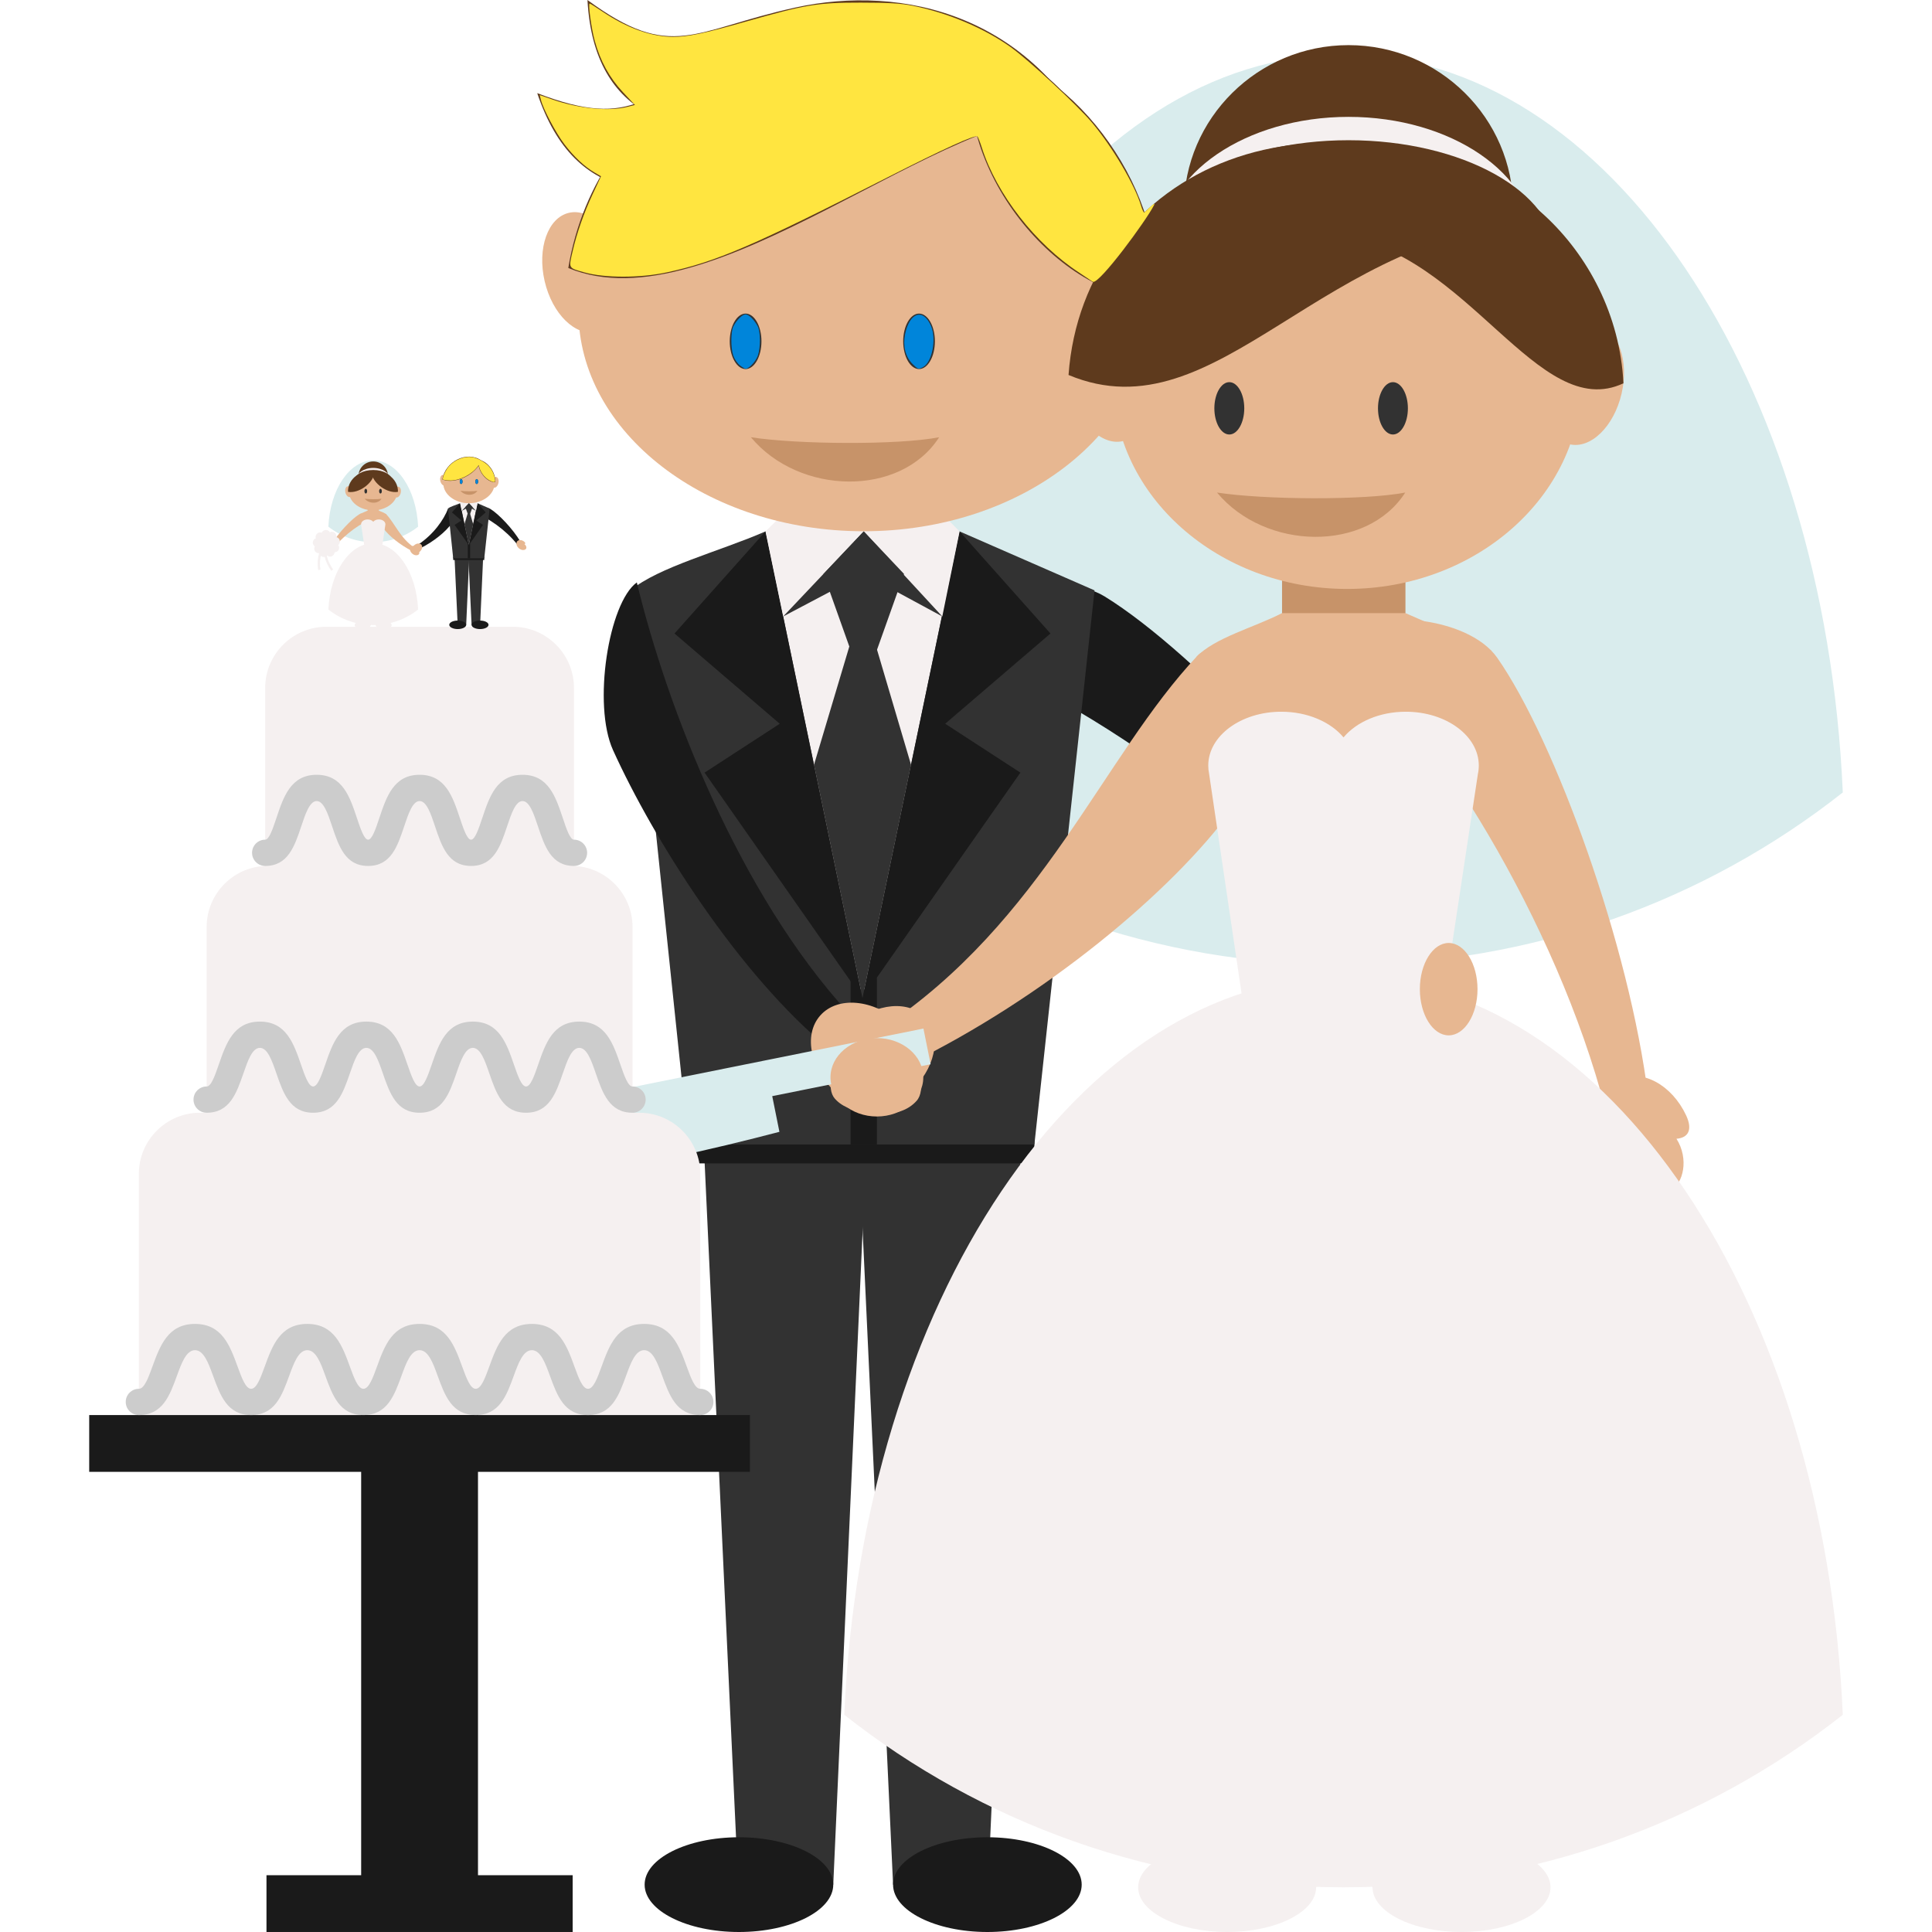 <?xml version="1.0" encoding="UTF-8" standalone="no"?>
<!-- Uploaded to: SVG Repo, www.svgrepo.com, Generator: SVG Repo Mixer Tools -->

<svg
   version="1.1"
   id="Capa_1"
   viewBox="0 0 182.116 182.116"
   xml:space="preserve"
   sodipodi:docname="wedding-lunch.svg"
   inkscape:version="1.4.1-rc (d9e8dc1fe0, 2025-03-10)"
   xmlns:inkscape="http://www.inkscape.org/namespaces/inkscape"
   xmlns:sodipodi="http://sodipodi.sourceforge.net/DTD/sodipodi-0.dtd"
   xmlns="http://www.w3.org/2000/svg"
   xmlns:svg="http://www.w3.org/2000/svg"><defs
   id="defs91" /><sodipodi:namedview
   id="namedview91"
   pagecolor="#ffffff"
   bordercolor="#000000"
   borderopacity="0.25"
   inkscape:showpageshadow="2"
   inkscape:pageopacity="0.0"
   inkscape:pagecheckerboard="0"
   inkscape:deskcolor="#d1d1d1"
   inkscape:zoom="96.641702"
   inkscape:cx="45.616953"
   inkscape:cy="45.663517"
   inkscape:window-width="1191"
   inkscape:window-height="991"
   inkscape:window-x="26"
   inkscape:window-y="23"
   inkscape:window-maximized="0"
   inkscape:current-layer="Capa_1" />
<g
   id="g91">
	<g
   id="g90">
		<path
   style="fill-rule:evenodd;clip-rule:evenodd;fill:#D9ECED;"
   d="M126.645,5.14c-24.945,0-45.365,30.695-47.061,69.56    c12.913,10.177,29.268,16.262,47.061,16.262c17.793,0,34.147-6.084,47.062-16.262C172.011,35.834,151.59,5.14,126.645,5.14z"
   id="path1" />
		
			<ellipse
   transform="matrix(0.226 -0.974 0.974 0.226 56.864 127.723)"
   style="fill-rule:evenodd;clip-rule:evenodd;fill:#E7B791;"
   cx="108.78"
   cy="28.09"
   rx="5.761"
   ry="3.687"
   id="ellipse1" />
		
			<ellipse
   transform="matrix(-0.226 -0.974 0.974 -0.226 42.35 84.996)"
   style="fill-rule:evenodd;clip-rule:evenodd;fill:#E7B791;"
   cx="54.952"
   cy="25.668"
   rx="5.761"
   ry="3.687"
   id="ellipse2" />
		<path
   style="fill-rule:evenodd;clip-rule:evenodd;fill:#1A1A1A;"
   d="M88.545,61.007c12.081,3.577,31.554,17.058,43.479,32.264    l3.438-2.816c-7.733-13.129-22.751-28.955-31.339-34.235C99.706,53.502,90.249,56.661,88.545,61.007z"
   id="path2" />
		<g
   id="g4">
			<path
   style="fill-rule:evenodd;clip-rule:evenodd;fill:#323232;"
   d="M84.184,177.652c-1.122-24.093-2.242-48.186-3.364-72.278     c5.188,0,10.379,0,15.568,0c-1.082,24.093-2.166,48.186-3.248,72.278C90.155,177.652,87.169,177.652,84.184,177.652z"
   id="path3" />
			<path
   style="fill-rule:evenodd;clip-rule:evenodd;fill:#323232;"
   d="M69.589,177.652c-1.122-24.093-2.243-48.186-3.365-72.278     c5.189,0,10.38,0,15.568,0c-1.082,24.093-2.165,48.186-3.247,72.278C75.56,177.652,72.574,177.652,69.589,177.652z"
   id="path4" />
		</g>
		<rect
   x="64.908"
   y="106.285"
   style="fill-rule:evenodd;clip-rule:evenodd;fill:#1A1A1A;"
   width="32.597"
   height="3.379"
   id="rect4" />
		<path
   style="fill-rule:evenodd;clip-rule:evenodd;fill:#323232;"
   d="M97.505,107.88l5.669-52.23l-12.722-5.559H72.159    c-4.241,1.853-10.139,3.374-12.722,5.559l5.47,52.23H97.505z"
   id="path5" />
		<polygon
   style="fill-rule:evenodd;clip-rule:evenodd;fill:#F5F0F0;"
   points="72.159,50.091 81.299,94.092 90.452,50.091   "
   id="polygon5" />
		<g
   id="g7">
			<polygon
   style="fill-rule:evenodd;clip-rule:evenodd;fill:#1A1A1A;"
   points="72.159,50.091 63.579,59.716 73.502,68.222      66.414,72.829 81.299,94.092    "
   id="polygon6" />
			<polygon
   style="fill-rule:evenodd;clip-rule:evenodd;fill:#1A1A1A;"
   points="90.452,50.091 99.019,59.716 89.096,68.222      96.184,72.829 81.299,94.092    "
   id="polygon7" />
		</g>
		<polygon
   style="fill-rule:evenodd;clip-rule:evenodd;fill:#1A1A1A;"
   points="80.178,107.88 82.659,107.88 82.659,92.15     81.299,93.44 80.178,92.376   "
   id="polygon8" />
		<polygon
   style="fill-rule:evenodd;clip-rule:evenodd;fill:#F5F0F0;"
   points="72.159,50.091 78.051,44.287 81.419,50.091     73.827,58.108   "
   id="polygon9" />
		<polygon
   style="fill-rule:evenodd;clip-rule:evenodd;fill:#F5F0F0;"
   points="90.452,50.091 84.704,44.287 81.419,50.091     88.824,58.108   "
   id="polygon10" />
		<polygon
   style="fill-rule:evenodd;clip-rule:evenodd;fill:#323232;"
   points="73.827,58.108 81.419,54.1 88.824,58.108     81.419,50.091   "
   id="polygon11" />
		<polygon
   style="fill-rule:evenodd;clip-rule:evenodd;fill:#323232;"
   points="81.419,50.091 77.623,54.1 81.419,64.76 85.214,54.1       "
   id="polygon12" />
		<polygon
   style="fill-rule:evenodd;clip-rule:evenodd;fill:#323232;"
   points="80.059,60.942 82.582,60.942 85.876,72.091     81.299,94.092 76.73,72.091   "
   id="polygon13" />
		<path
   style="fill-rule:evenodd;clip-rule:evenodd;fill:#1A1A1A;"
   d="M69.655,182.116c4.896,0,8.89-2.006,8.89-4.465    s-3.993-4.465-8.89-4.465c-4.896,0-8.89,2.006-8.89,4.465S64.759,182.116,69.655,182.116z"
   id="path13" />
		<path
   style="fill-rule:evenodd;clip-rule:evenodd;fill:#1A1A1A;"
   d="M93.073,182.116c4.896,0,8.891-2.006,8.891-4.465    s-3.994-4.465-8.891-4.465c-4.896,0-8.89,2.006-8.89,4.465S88.178,182.116,93.073,182.116z"
   id="path14" />
		<path
   style="fill-rule:evenodd;clip-rule:evenodd;fill:#E7B791;"
   d="M81.419,50.077c14.811,0,26.89-9.312,26.89-20.728    c0-11.417-12.079-20.728-26.89-20.728c-14.81,0-26.89,9.311-26.89,20.728C54.529,40.765,66.609,50.077,81.419,50.077z"
   id="path15" />
		<g
   id="g17">
			<path
   style="fill-rule:evenodd;clip-rule:evenodd;fill:#323232;"
   d="M70.283,34.789c0.823,0,1.494-1.174,1.494-2.615     c0-1.44-0.671-2.615-1.494-2.615c-0.823,0-1.494,1.175-1.494,2.615C68.789,33.615,69.46,34.789,70.283,34.789z"
   id="path16" />
			<path
   style="fill-rule:evenodd;clip-rule:evenodd;fill:#323232;"
   d="M86.632,34.789c0.823,0,1.494-1.174,1.494-2.615     c0-1.44-0.671-2.615-1.494-2.615c-0.823,0-1.494,1.175-1.494,2.615C85.138,33.615,85.809,34.789,86.632,34.789z"
   id="path17" />
		</g>
		<path
   style="fill-rule:evenodd;clip-rule:evenodd;fill:#5E3A1D;"
   d="M91.832,4.5c-2.68,11.31,8.386,23.844,16.947,23.589    C110.166,18.76,101.727,6.206,91.832,4.5z"
   id="path18" />
		<path
   style="fill-rule:evenodd;clip-rule:evenodd;fill:#C79369;"
   d="M88.528,41.216c-3.868,0.749-13.336,0.683-17.747,0    C75.336,46.688,84.895,46.878,88.528,41.216z"
   id="path19" />
		<path
   style="fill-rule:evenodd;clip-rule:evenodd;fill:#E7B791;"
   d="M112.859,61.832c-8.898,9.437-14.507,24.999-29.697,35.082    l2.393,3.443c12.924-6.295,24.939-16.337,30.546-24.021C118.985,72.384,115.879,58.629,112.859,61.832z"
   id="path20" />
		<path
   style="fill-rule:evenodd;clip-rule:evenodd;fill:#E7B791;"
   d="M125.863,60.293c9.105,7.642,20.879,26.633,25.473,44.277    l4.034-1.143c-1.749-14.269-8.785-33.612-14.228-41.413C138.343,58.002,128.974,57.176,125.863,60.293z"
   id="path21" />
		<g
   id="g23">
			<path
   style="fill-rule:evenodd;clip-rule:evenodd;fill:#E7B791;"
   d="M129.381,177.904c-1.059-22.73-2.116-45.46-3.175-68.19     c4.895,0,9.792,0,14.688,0c-1.021,22.73-2.042,45.46-3.064,68.19C135.014,177.904,132.197,177.904,129.381,177.904z"
   id="path22" />
			<path
   style="fill-rule:evenodd;clip-rule:evenodd;fill:#E7B791;"
   d="M115.611,177.904c-1.059-22.73-2.116-45.46-3.174-68.19     c4.896,0,9.792,0,14.688,0c-1.021,22.73-2.043,45.46-3.063,68.19C121.244,177.904,118.427,177.904,115.611,177.904z"
   id="path23" />
		</g>
		<rect
   x="120.849"
   y="48.104"
   style="fill-rule:evenodd;clip-rule:evenodd;fill:#C79369;"
   width="11.633"
   height="16.417"
   id="rect23" />
		<path
   style="fill-rule:evenodd;clip-rule:evenodd;fill:#E7B791;"
   d="M133.903,94.544l6.67-33.215l-8.091-3.535h-11.633    c-2.696,1.381-6.357,2.317-8.09,4.144l6.58,32.606H133.903z"
   id="path24" />
		<path
   style="fill-rule:evenodd;clip-rule:evenodd;fill:#F5F0F0;"
   d="M115.673,182.116c4.62,0,8.388-1.893,8.388-4.212    c0-2.32-3.768-4.213-8.388-4.213c-4.619,0-8.387,1.893-8.387,4.213C107.286,180.223,111.054,182.116,115.673,182.116z"
   id="path25" />
		<path
   style="fill-rule:evenodd;clip-rule:evenodd;fill:#F5F0F0;"
   d="M137.768,182.116c4.619,0,8.387-1.893,8.387-4.212    c0-2.32-3.768-4.213-8.387-4.213c-4.619,0-8.387,1.893-8.387,4.213C129.381,180.223,133.149,182.116,137.768,182.116z"
   id="path26" />
		<path
   style="fill-rule:evenodd;clip-rule:evenodd;fill:#E7B791;"
   d="M158.939,105.137c0.65,1.393,0.174,2.119-0.911,2.206    c1.22,1.924,0.601,4.256-0.482,4.763c-2.107,0.985-4.9-0.537-6.239-3.4c-1.339-2.863-0.716-5.983,1.392-6.969    C154.806,100.751,157.6,102.274,158.939,105.137z"
   id="path27" />
		<path
   style="fill-rule:evenodd;clip-rule:evenodd;fill:#1A1A1A;"
   d="M60.029,54.901c2.865,11.893,9.681,29.365,19.888,40.521    l-1.607,3.576c-8.684-7.071-16.759-19.975-20.526-28.292C55.845,66.427,57.368,56.821,60.029,54.901z"
   id="path28" />
		<path
   style="fill-rule:evenodd;clip-rule:evenodd;fill:#E7B791;"
   d="M84.819,96.394c1.222,1.078,1.064,1.986,0.048,2.529    c1.999,1.355,2.384,3.883,1.545,4.833c-1.631,1.849-4.989,1.55-7.502-0.667c-2.512-2.217-3.226-5.513-1.594-7.361    C78.947,93.878,82.307,94.177,84.819,96.394z"
   id="path29" />
		<path
   style="fill-rule:evenodd;clip-rule:evenodd;fill:#E7B791;"
   d="M80.192,96.608c-1.152,1.018-1.005,1.874-0.045,2.387    c-1.886,1.277-2.249,3.663-1.458,4.56c1.539,1.744,4.708,1.462,7.078-0.63c2.369-2.091,3.043-5.2,1.503-6.944    C85.731,94.235,82.562,94.517,80.192,96.608z"
   id="path30" />
		<path
   style="fill-rule:evenodd;clip-rule:evenodd;fill:#F5F0F0;"
   d="M136.045,94.544l3.263-21.568    c0.058-0.264,0.088-0.535,0.088-0.811c0-2.803-3.081-5.076-6.884-5.076c-2.481,0-4.656,0.968-5.867,2.42    c-1.211-1.452-3.386-2.42-5.867-2.42c-3.803,0-6.884,2.273-6.884,5.076c0,0.267,0.027,0.529,0.081,0.785l3.191,21.594H136.045z"
   id="path31" />
		<path
   style="fill-rule:evenodd;clip-rule:evenodd;fill:#F5F0F0;"
   d="M126.645,92.081c-24.945,0-45.365,30.695-47.061,69.561    c12.913,10.177,29.268,16.262,47.061,16.262c17.793,0,34.147-6.085,47.062-16.262C172.011,122.777,151.59,92.081,126.645,92.081z"
   id="path32" />
		<path
   style="fill-rule:evenodd;clip-rule:evenodd;fill:#E7B791;"
   d="M136.556,97.596c1.497,0,2.719-1.956,2.719-4.354    c0-2.397-1.222-4.354-2.719-4.354c-1.496,0-2.717,1.957-2.717,4.354C133.839,95.64,135.06,97.596,136.556,97.596z"
   id="path33" />
		<path
   style="fill-rule:evenodd;clip-rule:evenodd;fill:#D9ECED;"
   d="M33.421,107.751l30.492-6.14l8.202-1.651l14.931-3.006    l0.678,3.364l-14.931,3.007l0.677,3.364C61.343,109.861,39.712,114.727,33.421,107.751z"
   id="path34" />
		<g
   id="g37">
			<path
   style="fill-rule:evenodd;clip-rule:evenodd;fill:#F5F0F0;"
   d="M30.751,59.082h17.6c3.164,0,5.752,2.588,5.752,5.753v22.746     H24.998V64.835C24.998,61.671,27.587,59.082,30.751,59.082z"
   id="path35" />
			<path
   style="fill-rule:evenodd;clip-rule:evenodd;fill:#F5F0F0;"
   d="M25.232,81.621H53.87c3.164,0,5.753,2.588,5.753,5.752     v22.745H19.479V87.373C19.479,84.209,22.068,81.621,25.232,81.621z"
   id="path36" />
			<path
   style="fill-rule:evenodd;clip-rule:evenodd;fill:#F5F0F0;"
   d="M18.842,104.89h41.416c3.164,0,5.753,2.589,5.753,5.753     v22.745H13.09v-22.745C13.09,107.479,15.679,104.89,18.842,104.89z"
   id="path37" />
		</g>
		<path
   style="fill-rule:evenodd;clip-rule:evenodd;fill:#E7B791;"
   d="M82.659,105.244c2.409,0,4.374-1.66,4.374-3.696    c0-2.035-1.965-3.695-4.374-3.695c-2.41,0-4.375,1.66-4.375,3.695C78.284,103.583,80.249,105.244,82.659,105.244z"
   id="path38" />
		<rect
   x="8.409"
   y="133.388"
   style="fill-rule:evenodd;clip-rule:evenodd;fill:#1A1A1A;"
   width="62.282"
   height="5.352"
   id="rect38" />
		<rect
   x="34.044"
   y="133.388"
   style="fill-rule:evenodd;clip-rule:evenodd;fill:#1A1A1A;"
   width="11.013"
   height="44.821"
   id="rect39" />
		<rect
   x="25.119"
   y="176.763"
   style="fill-rule:evenodd;clip-rule:evenodd;fill:#1A1A1A;"
   width="28.862"
   height="5.352"
   id="rect40" />
		<path
   style="fill:#CCCCCC;"
   d="M24.998,81.626c-0.684,0-1.238-0.555-1.238-1.238s0.554-1.238,1.238-1.238    c0.374,0,0.712-1.012,1.062-2.057c0.667-1.995,1.357-4.059,3.789-4.059c2.433,0,3.123,2.064,3.79,4.059    c0.35,1.045,0.688,2.057,1.061,2.057c0.375,0,0.712-1.012,1.062-2.057c0.667-1.995,1.357-4.059,3.79-4.059    c2.433,0,3.123,2.064,3.79,4.059c0.349,1.045,0.688,2.057,1.062,2.057s0.712-1.012,1.062-2.057    c0.667-1.995,1.357-4.059,3.789-4.059c2.433,0,3.123,2.064,3.79,4.059c0.349,1.045,0.687,2.057,1.061,2.057    c0.684,0,1.238,0.554,1.238,1.238s-0.555,1.238-1.238,1.238c-2.148,0-2.765-1.844-3.402-3.75    c-0.389-1.162-0.791-2.366-1.449-2.366c-0.657,0-1.06,1.204-1.449,2.366c-0.637,1.906-1.253,3.75-3.402,3.75    c-2.149,0-2.765-1.844-3.402-3.75c-0.389-1.162-0.792-2.366-1.449-2.366s-1.06,1.204-1.449,2.366    c-0.637,1.906-1.253,3.75-3.402,3.75c-2.148,0-2.765-1.844-3.402-3.75c-0.389-1.162-0.791-2.366-1.449-2.366    c-0.658,0-1.06,1.204-1.449,2.366C27.763,79.782,27.147,81.626,24.998,81.626L24.998,81.626z M19.479,104.89    c-0.684,0-1.238-0.555-1.238-1.238c0-0.684,0.555-1.237,1.238-1.237c0.429,0,0.78-1.017,1.143-2.066    c0.688-1.99,1.4-4.05,3.875-4.05c2.475,0,3.187,2.06,3.875,4.05c0.363,1.05,0.714,2.066,1.143,2.066    c0.429,0,0.78-1.017,1.143-2.066c0.688-1.99,1.4-4.05,3.874-4.05c2.475,0,3.187,2.061,3.875,4.05    c0.363,1.05,0.715,2.066,1.143,2.066c0.429,0,0.781-1.017,1.144-2.066c0.688-1.99,1.4-4.05,3.875-4.05    c2.475,0,3.187,2.06,3.875,4.05c0.363,1.05,0.714,2.066,1.143,2.066c0.429,0,0.78-1.017,1.143-2.066    c0.688-1.99,1.401-4.05,3.875-4.05c2.475,0,3.187,2.06,3.875,4.05c0.363,1.05,0.714,2.066,1.143,2.066    c0.684,0,1.238,0.554,1.238,1.237c0,0.684-0.555,1.238-1.238,1.238c-2.18,0-2.817-1.839-3.474-3.739    c-0.403-1.167-0.822-2.376-1.544-2.376c-0.723,0-1.141,1.209-1.544,2.376c-0.657,1.9-1.293,3.739-3.474,3.739    c-2.181,0-2.817-1.839-3.474-3.739c-0.403-1.167-0.821-2.376-1.544-2.376c-0.722,0-1.141,1.209-1.544,2.376    c-0.657,1.9-1.294,3.739-3.474,3.739c-2.181,0-2.816-1.838-3.474-3.739c-0.403-1.167-0.822-2.376-1.545-2.376    c-0.722,0-1.14,1.209-1.543,2.376c-0.657,1.9-1.294,3.739-3.474,3.739c-2.181,0-2.817-1.839-3.474-3.739    c-0.403-1.167-0.822-2.376-1.544-2.376c-0.722,0-1.14,1.209-1.544,2.376C22.296,103.051,21.659,104.89,19.479,104.89    L19.479,104.89z M13.09,133.388c-0.684,0-1.238-0.554-1.238-1.237s0.554-1.238,1.238-1.238c0.513,0,0.888-1.026,1.274-2.086    c0.722-1.979,1.47-4.03,4.018-4.03c2.548,0,3.296,2.051,4.018,4.031c0.387,1.06,0.761,2.085,1.274,2.085    c0.513,0,0.888-1.026,1.274-2.086c0.722-1.979,1.47-4.03,4.018-4.03c2.548,0,3.296,2.051,4.019,4.031    c0.386,1.059,0.761,2.085,1.274,2.085s0.888-1.026,1.274-2.086c0.722-1.979,1.47-4.03,4.019-4.03c2.548,0,3.295,2.051,4.018,4.03    c0.386,1.06,0.761,2.086,1.274,2.086c0.513,0,0.888-1.026,1.274-2.086c0.722-1.979,1.47-4.03,4.018-4.03    c2.548,0,3.296,2.051,4.018,4.03c0.386,1.06,0.761,2.086,1.274,2.086c0.514,0,0.888-1.026,1.274-2.086    c0.722-1.979,1.47-4.03,4.018-4.03c2.548,0,3.296,2.051,4.018,4.03c0.387,1.06,0.761,2.086,1.274,2.086    c0.683,0,1.238,0.555,1.238,1.238s-0.555,1.237-1.238,1.237c-2.238,0-2.906-1.829-3.596-3.72    c-0.429-1.177-0.874-2.396-1.697-2.396c-0.823,0-1.268,1.219-1.697,2.396c-0.689,1.891-1.356,3.72-3.595,3.72    c-2.238,0-2.906-1.829-3.595-3.72c-0.429-1.177-0.874-2.396-1.697-2.396c-0.823,0-1.268,1.219-1.697,2.396    c-0.689,1.891-1.357,3.72-3.595,3.72c-2.239,0-2.906-1.829-3.595-3.72c-0.429-1.177-0.874-2.396-1.697-2.396    c-0.824,0-1.269,1.219-1.697,2.396c-0.689,1.891-1.357,3.72-3.595,3.72c-2.239,0-2.906-1.829-3.595-3.72    c-0.429-1.177-0.874-2.396-1.697-2.396c-0.823,0-1.267,1.219-1.697,2.396c-0.689,1.891-1.357,3.72-3.595,3.72    c-2.238,0-2.906-1.829-3.595-3.72c-0.429-1.177-0.874-2.396-1.697-2.396c-0.823,0-1.267,1.219-1.697,2.396    C15.996,131.559,15.328,133.388,13.09,133.388z"
   id="path40" />
		<g
   id="g77">
			<g
   id="g60">
				
					<ellipse
   transform="matrix(0.226 -0.974 0.974 0.226 -8.165 80.641)"
   style="fill-rule:evenodd;clip-rule:evenodd;fill:#E7B791;"
   cx="46.662"
   cy="45.459"
   rx="0.518"
   ry="0.332"
   id="ellipse40" />
				
					<ellipse
   transform="matrix(-0.225 -0.974 0.974 -0.225 7.176 96.188)"
   style="fill-rule:evenodd;clip-rule:evenodd;fill:#E7B791;"
   cx="41.825"
   cy="45.241"
   rx="0.518"
   ry="0.331"
   id="ellipse41" />
				<g
   id="g59">
					<path
   style="fill-rule:evenodd;clip-rule:evenodd;fill:#1A1A1A;"
   d="M42.233,47.948c-0.406,1.057-1.372,2.429-2.818,3.389       l0.228,0.328c1.231-0.599,2.375-1.556,2.909-2.287C42.826,49,42.61,48.131,42.233,47.948z"
   id="path41" />
					<path
   style="fill-rule:evenodd;clip-rule:evenodd;fill:#1A1A1A;"
   d="M44.844,48.417c1.085,0.321,2.835,1.533,3.907,2.899       l0.309-0.253c-0.695-1.18-2.045-2.602-2.816-3.076C45.846,47.742,44.997,48.026,44.844,48.417z"
   id="path42" />
					<g
   id="g44">
						<path
   style="fill-rule:evenodd;clip-rule:evenodd;fill:#323232;"
   d="M44.452,58.897c-0.101-2.165-0.202-4.33-0.302-6.495        c0.466,0,0.933,0,1.399,0c-0.097,2.165-0.195,4.33-0.292,6.495C44.988,58.897,44.72,58.897,44.452,58.897z"
   id="path43" />
						<path
   style="fill-rule:evenodd;clip-rule:evenodd;fill:#323232;"
   d="M43.141,58.897c-0.101-2.165-0.202-4.33-0.303-6.495        c0.466,0,0.933,0,1.399,0c-0.097,2.165-0.194,4.33-0.292,6.495C43.677,58.897,43.409,58.897,43.141,58.897z"
   id="path44" />
					</g>
					<rect
   x="42.72"
   y="52.484"
   style="fill-rule:evenodd;clip-rule:evenodd;fill:#1A1A1A;"
   width="2.929"
   height="0.304"
   id="rect44" />
					<path
   style="fill-rule:evenodd;clip-rule:evenodd;fill:#323232;"
   d="M45.649,52.628l0.509-4.693l-1.143-0.5h-1.644       c-0.381,0.167-0.911,0.303-1.144,0.5l0.492,4.693H45.649z"
   id="path45" />
					<polygon
   style="fill-rule:evenodd;clip-rule:evenodd;fill:#F5F0F0;"
   points="43.372,47.435 44.193,51.389 45.015,47.435             "
   id="polygon45" />
					<g
   id="g47">
						<polygon
   style="fill-rule:evenodd;clip-rule:evenodd;fill:#1A1A1A;"
   points="43.372,47.435 42.601,48.301 43.492,49.065         42.855,49.479 44.193,51.389       "
   id="polygon46" />
						<polygon
   style="fill-rule:evenodd;clip-rule:evenodd;fill:#1A1A1A;"
   points="45.015,47.435 45.785,48.301 44.893,49.065         45.53,49.479 44.193,51.389       "
   id="polygon47" />
					</g>
					<polygon
   style="fill-rule:evenodd;clip-rule:evenodd;fill:#1A1A1A;"
   points="44.092,52.628 44.315,52.628 44.315,51.215        44.193,51.331 44.092,51.235      "
   id="polygon48" />
					<polygon
   style="fill-rule:evenodd;clip-rule:evenodd;fill:#F5F0F0;"
   points="43.372,47.435 43.901,46.914 44.203,47.435        43.521,48.156      "
   id="polygon49" />
					<polygon
   style="fill-rule:evenodd;clip-rule:evenodd;fill:#F5F0F0;"
   points="45.015,47.435 44.499,46.914 44.203,47.435        44.869,48.156      "
   id="polygon50" />
					<polygon
   style="fill-rule:evenodd;clip-rule:evenodd;fill:#323232;"
   points="43.521,48.156 44.203,47.796 44.869,48.156        44.203,47.435      "
   id="polygon51" />
					<polygon
   style="fill-rule:evenodd;clip-rule:evenodd;fill:#323232;"
   points="44.203,47.435 43.862,47.796 44.203,48.754        44.545,47.796      "
   id="polygon52" />
					<polygon
   style="fill-rule:evenodd;clip-rule:evenodd;fill:#323232;"
   points="44.081,48.411 44.308,48.411 44.604,49.412        44.193,51.389 43.782,49.412      "
   id="polygon53" />
					<ellipse
   style="fill-rule:evenodd;clip-rule:evenodd;fill:#1A1A1A;"
   cx="43.147"
   cy="58.897"
   rx="0.799"
   ry="0.401"
   id="ellipse53" />
					<ellipse
   style="fill-rule:evenodd;clip-rule:evenodd;fill:#1A1A1A;"
   cx="45.251"
   cy="58.897"
   rx="0.799"
   ry="0.401"
   id="ellipse54" />
					<path
   style="fill-rule:evenodd;clip-rule:evenodd;fill:#E7B791;"
   d="M49.436,51.076c0.109,0.097,0.096,0.178,0.004,0.227       c0.18,0.122,0.214,0.349,0.139,0.435c-0.146,0.166-0.449,0.139-0.674-0.06c-0.226-0.199-0.29-0.496-0.143-0.662       C48.908,50.85,49.21,50.877,49.436,51.076z"
   id="path54" />
					<path
   style="fill-rule:evenodd;clip-rule:evenodd;fill:#E7B791;"
   d="M39.04,51.4c-0.11,0.097-0.096,0.179-0.004,0.228       c-0.18,0.122-0.214,0.349-0.139,0.434c0.146,0.166,0.448,0.139,0.674-0.06c0.226-0.199,0.29-0.495,0.144-0.661       C39.568,51.174,39.266,51.201,39.04,51.4z"
   id="path55" />
					<path
   style="fill-rule:evenodd;clip-rule:evenodd;fill:#E7B791;"
   d="M44.203,47.434c1.331,0,2.416-0.836,2.416-1.862       c0-1.026-1.085-1.862-2.416-1.862c-1.331,0-2.416,0.836-2.416,1.862C41.787,46.598,42.873,47.434,44.203,47.434z"
   id="path56" />
					<g
   id="g57">
						<ellipse
   style="fill-rule:evenodd;clip-rule:evenodd;fill:#323232;"
   cx="43.469"
   cy="45.392"
   rx="0.134"
   ry="0.235"
   id="ellipse56" />
						<ellipse
   style="fill-rule:evenodd;clip-rule:evenodd;fill:#323232;"
   cx="44.938"
   cy="45.392"
   rx="0.134"
   ry="0.235"
   id="ellipse57" />
					</g>
					<path
   style="fill-rule:evenodd;clip-rule:evenodd;fill:#5E3A1D;"
   d="M45.359,43.398c-0.419,1.306-2.437,2.294-3.662,1.797       C41.967,43.466,44.034,42.471,45.359,43.398z"
   id="path57" />
					<path
   style="fill-rule:evenodd;clip-rule:evenodd;fill:#5E3A1D;"
   d="M45.139,43.339c-0.241,1.016,0.753,2.142,1.523,2.12       C46.786,44.62,46.028,43.492,45.139,43.339z"
   id="path58" />
					<path
   style="fill-rule:evenodd;clip-rule:evenodd;fill:#C79369;"
   d="M45.001,46.264c-0.348,0.067-1.198,0.061-1.595,0       C43.816,46.756,44.674,46.773,45.001,46.264z"
   id="path59" />
				</g>
			</g>
			<g
   id="g75">
				<path
   style="fill-rule:evenodd;clip-rule:evenodd;fill:#D9ECED;"
   d="M35.183,43.396c2.241,0,4.076,2.758,4.229,6.25      c-1.161,0.914-2.63,1.461-4.229,1.461c-1.599,0-3.068-0.547-4.229-1.461C31.107,46.155,32.942,43.396,35.183,43.396z"
   id="path60" />
				<path
   style="fill-rule:evenodd;clip-rule:evenodd;fill:#E7B791;"
   d="M36.422,48.491c0.799,0.848,1.304,2.246,2.668,3.152      l-0.215,0.309c-1.161-0.565-2.241-1.468-2.745-2.158C35.872,49.439,36.151,48.203,36.422,48.491z"
   id="path61" />
				<path
   style="fill-rule:evenodd;clip-rule:evenodd;fill:#E7B791;"
   d="M35.181,48.887c-1.024,0.303-2.675,1.446-3.686,2.735      l-0.292-0.239c0.656-1.113,1.929-2.454,2.657-2.902C34.235,48.251,35.036,48.519,35.181,48.887z"
   id="path62" />
				<g
   id="g64">
					<path
   style="fill-rule:evenodd;clip-rule:evenodd;fill:#E7B791;"
   d="M34.937,58.92c0.095-2.042,0.191-4.084,0.285-6.127       c-0.439,0-0.88,0-1.319,0c0.091,2.042,0.184,4.084,0.275,6.127C34.431,58.92,34.684,58.92,34.937,58.92z"
   id="path63" />
					<path
   style="fill-rule:evenodd;clip-rule:evenodd;fill:#E7B791;"
   d="M36.174,58.92c0.095-2.042,0.19-4.084,0.285-6.127       c-0.44,0-0.88,0-1.32,0c0.092,2.042,0.184,4.084,0.275,6.127C35.669,58.92,35.922,58.92,36.174,58.92z"
   id="path64" />
				</g>
				<path
   style="fill-rule:evenodd;clip-rule:evenodd;fill:#E7B791;"
   d="M34.531,51.43l-0.599-2.985l0.727-0.317h1.045      c0.242,0.124,0.571,0.208,0.727,0.372l-0.591,2.93H34.531z"
   id="path65" />
				<ellipse
   style="fill-rule:evenodd;clip-rule:evenodd;fill:#F5F0F0;"
   cx="36.169"
   cy="58.92"
   rx="0.754"
   ry="0.378"
   id="ellipse65" />
				<ellipse
   style="fill-rule:evenodd;clip-rule:evenodd;fill:#F5F0F0;"
   cx="34.184"
   cy="58.92"
   rx="0.753"
   ry="0.378"
   id="ellipse66" />
				<path
   style="fill-rule:evenodd;clip-rule:evenodd;fill:#E7B791;"
   d="M30.848,51.396c-0.104,0.092-0.09,0.168-0.004,0.215      c-0.169,0.115-0.202,0.329-0.131,0.41c0.139,0.157,0.423,0.131,0.636-0.057c0.213-0.188,0.274-0.467,0.135-0.624      C31.346,51.184,31.061,51.208,30.848,51.396z"
   id="path66" />
				<path
   style="fill-rule:evenodd;clip-rule:evenodd;fill:#E7B791;"
   d="M39.357,51.615c0.104,0.091,0.09,0.168,0.004,0.214      c0.169,0.115,0.202,0.329,0.131,0.41c-0.138,0.157-0.423,0.131-0.636-0.056c-0.213-0.188-0.273-0.468-0.135-0.624      C38.86,51.402,39.144,51.428,39.357,51.615z"
   id="path67" />
				<rect
   x="34.659"
   y="47.257"
   style="fill-rule:evenodd;clip-rule:evenodd;fill:#E7B791;"
   width="1.045"
   height="1.475"
   id="rect67" />
				<ellipse
   style="fill-rule:evenodd;clip-rule:evenodd;fill:#5E3A1D;"
   cx="35.183"
   cy="44.879"
   rx="1.394"
   ry="1.38"
   id="ellipse67" />
				<ellipse
   style="fill-rule:evenodd;clip-rule:evenodd;fill:#F5F0F0;"
   cx="35.183"
   cy="45.183"
   rx="1.576"
   ry="1.076"
   id="ellipse68" />
				<path
   style="fill-rule:evenodd;clip-rule:evenodd;fill:#5E3A1D;"
   d="M35.183,46.26c0.965,0,1.753-0.439,1.753-0.978      c0-0.539-0.787-0.978-1.753-0.978c-0.965,0-1.753,0.439-1.753,0.978C33.43,45.821,34.218,46.26,35.183,46.26z"
   id="path68" />
				<path
   style="fill-rule:evenodd;clip-rule:evenodd;fill:#E7B791;"
   d="M35.172,48.105c1.255,0,2.28-0.789,2.28-1.757      c0-0.968-1.024-1.757-2.28-1.757c-1.255,0-2.28,0.79-2.28,1.757C32.892,47.316,33.917,48.105,35.172,48.105z"
   id="path69" />
				<g
   id="g70">
					<ellipse
   style="fill-rule:evenodd;clip-rule:evenodd;fill:#323232;"
   cx="35.865"
   cy="46.298"
   rx="0.127"
   ry="0.222"
   id="ellipse69" />
					<ellipse
   style="fill-rule:evenodd;clip-rule:evenodd;fill:#323232;"
   cx="34.479"
   cy="46.298"
   rx="0.127"
   ry="0.222"
   id="ellipse70" />
				</g>
				<path
   style="fill-rule:evenodd;clip-rule:evenodd;fill:#C79369;"
   d="M35.969,47.011c-0.347,0.067-1.198,0.061-1.595,0      C34.784,47.502,35.643,47.519,35.969,47.011z"
   id="path70" />
				<path
   style="fill-rule:evenodd;clip-rule:evenodd;fill:#F5F0F0;"
   d="M34.339,51.43l-0.294-1.938      c-0.005-0.024-0.008-0.048-0.008-0.073c0-0.252,0.277-0.456,0.619-0.456c0.223,0,0.418,0.087,0.527,0.217      c0.109-0.13,0.304-0.217,0.527-0.217c0.342,0,0.619,0.204,0.619,0.456c0,0.024-0.002,0.048-0.007,0.071l-0.287,1.94H34.339z"
   id="path71" />
				<path
   style="fill-rule:evenodd;clip-rule:evenodd;fill:#F5F0F0;"
   d="M35.183,51.208c2.241,0,4.076,2.758,4.229,6.25      c-1.161,0.914-2.63,1.461-4.229,1.461c-1.599,0-3.068-0.547-4.229-1.461C31.107,53.967,32.942,51.208,35.183,51.208z"
   id="path72" />
				
					<ellipse
   transform="matrix(-0.226 -0.974 0.974 -0.226 -4.828 88.859)"
   style="fill-rule:evenodd;clip-rule:evenodd;fill:#E7B791;"
   cx="32.893"
   cy="46.348"
   rx="0.518"
   ry="0.331"
   id="ellipse72" />
				
					<ellipse
   transform="matrix(0.226 -0.974 0.974 0.226 -16.182 72.382)"
   style="fill-rule:evenodd;clip-rule:evenodd;fill:#E7B791;"
   cx="37.451"
   cy="46.372"
   rx="0.518"
   ry="0.332"
   id="ellipse73" />
				<g
   id="g74">
					<path
   style="fill-rule:evenodd;clip-rule:evenodd;fill:#5E3A1D;"
   d="M35.024,44.587c0.123,0.981,1.494,1.958,2.487,1.775       C37.561,45.103,36.154,44.114,35.024,44.587z"
   id="path73" />
					<path
   style="fill-rule:evenodd;clip-rule:evenodd;fill:#5E3A1D;"
   d="M35.291,44.587c-0.124,0.981-1.494,1.958-2.487,1.775       C32.754,45.103,34.16,44.114,35.291,44.587z"
   id="path74" />
				</g>
			</g>
			<g
   id="g76">
				<path
   style="fill-rule:evenodd;clip-rule:evenodd;fill:none;stroke:#F5F0F0;stroke-width:0.216;stroke-miterlimit:22.926;"
   d="      M30.436,51.666c-0.334,0.479-0.458,1.215-0.338,2.052"
   id="path75" />
				<path
   style="fill-rule:evenodd;clip-rule:evenodd;fill:none;stroke:#F5F0F0;stroke-width:0.216;stroke-miterlimit:22.926;"
   d="      M30.674,51.766c-0.077,0.58,0.153,1.29,0.644,1.978"
   id="path76" />
			</g>
			<path
   style="fill-rule:evenodd;clip-rule:evenodd;fill:#F5F0F0;"
   d="M31.936,51.321c-0.017,0.02-0.035,0.038-0.055,0.054     c0.04,0.053,0.068,0.115,0.08,0.184c0.041,0.232-0.114,0.453-0.346,0.494c-0.026,0.005-0.052,0.007-0.077,0.007     c-0.003,0.065-0.021,0.131-0.057,0.192c-0.118,0.204-0.379,0.274-0.583,0.156c-0.022-0.014-0.043-0.028-0.063-0.045     c-0.045,0.048-0.101,0.087-0.167,0.111c-0.221,0.08-0.466-0.034-0.546-0.255c-0.009-0.024-0.016-0.05-0.02-0.075     c-0.066,0.008-0.133,0.001-0.199-0.022c-0.222-0.081-0.336-0.325-0.255-0.547c0.009-0.024,0.021-0.048,0.033-0.07     c-0.055-0.036-0.103-0.084-0.138-0.146c-0.118-0.204-0.048-0.465,0.156-0.583c0.023-0.013,0.046-0.024,0.07-0.032     c-0.02-0.063-0.024-0.131-0.012-0.2c0.04-0.232,0.262-0.387,0.494-0.346c0.026,0.004,0.051,0.011,0.075,0.02     c0.025-0.061,0.065-0.116,0.119-0.161c0.18-0.152,0.449-0.128,0.601,0.052c0.017,0.02,0.031,0.042,0.045,0.063     c0.058-0.03,0.125-0.047,0.195-0.047c0.235,0,0.427,0.191,0.427,0.427c0,0.026-0.003,0.052-0.007,0.077     c0.065,0.014,0.126,0.044,0.18,0.089C32.064,50.871,32.088,51.14,31.936,51.321z"
   id="path77" />
		</g>
		<path
   style="fill-rule:evenodd;clip-rule:evenodd;fill:#5E3A1D;"
   d="M101.903,10.611c-13.274-0.643-34.79,20.262-48.334,14.652    C56.242,8.946,73.102-0.103,87.365,2.375C92.629,3.29,97.432,4.995,101.903,10.611z"
   id="path78" />
		<path
   style="fill-rule:evenodd;clip-rule:evenodd;fill:#5E3A1D;"
   d="M101.899,11.088C83.222,6.69,57.862,30.354,50.642,8.781    c9.259,3.561,10.307,0.112,19.132-4.508C78.673-0.386,91.957-1.401,101.899,11.088z"
   id="path79" />
		<path
   style="fill-rule:evenodd;clip-rule:evenodd;fill:#5E3A1D;"
   d="M104.207,15.75C87.353,6.581,56.648,22.714,55.376,0    c7.99,5.878,9.912,2.828,19.643,0.7C84.832-1.446,97.913,1.081,104.207,15.75z"
   id="path80" />
		<path
   style="fill-rule:evenodd;clip-rule:evenodd;fill:#5E3A1D;"
   d="M127.117,34.978c8.548,0,15.519-6.901,15.519-15.362    c0-8.461-6.971-15.362-15.519-15.362c-8.547,0-15.518,6.901-15.518,15.362C111.6,28.077,118.57,34.978,127.117,34.978z"
   id="path81" />
		<path
   style="fill-rule:evenodd;clip-rule:evenodd;fill:#F5F0F0;"
   d="M127.117,34.978c9.661,0,17.54-5.382,17.54-11.981    s-7.879-11.981-17.54-11.981c-9.66,0-17.539,5.382-17.539,11.981S117.457,34.978,127.117,34.978z"
   id="path82" />
		<path
   style="fill-rule:evenodd;clip-rule:evenodd;fill:#5E3A1D;"
   d="M127.118,34.978c10.744,0,19.508-4.888,19.508-10.88    c0-5.993-8.764-10.88-19.508-10.88c-10.745,0-19.509,4.888-19.509,10.88C107.61,30.09,116.373,34.978,127.118,34.978z"
   id="path83" />
		<path
   style="fill-rule:evenodd;clip-rule:evenodd;fill:#E7B791;"
   d="M126.99,55.516c12.151,0,22.063-8.785,22.063-19.555    s-9.911-19.556-22.063-19.556c-12.151,0-22.062,8.785-22.062,19.556S114.839,55.516,126.99,55.516z"
   id="path84" />
		<g
   id="g86">
			<path
   style="fill-rule:evenodd;clip-rule:evenodd;fill:#323232;"
   d="M131.303,40.957c0.776,0,1.409-1.108,1.409-2.467     c0-1.359-0.633-2.467-1.409-2.467c-0.776,0-1.41,1.108-1.41,2.467C129.893,39.849,130.527,40.957,131.303,40.957z"
   id="path85" />
			<path
   style="fill-rule:evenodd;clip-rule:evenodd;fill:#323232;"
   d="M115.879,40.957c0.776,0,1.409-1.108,1.409-2.467     c0-1.359-0.633-2.467-1.409-2.467c-0.776,0-1.41,1.108-1.41,2.467C114.469,39.849,115.103,40.957,115.879,40.957z"
   id="path86" />
		</g>
		<path
   style="fill-rule:evenodd;clip-rule:evenodd;fill:#C79369;"
   d="M132.464,46.429c-3.868,0.749-13.336,0.683-17.747,0    C119.272,51.901,128.83,52.091,132.464,46.429z"
   id="path87" />
		
			<ellipse
   transform="matrix(-0.226 -0.974 0.974 -0.226 93.141 145.951)"
   style="fill-rule:evenodd;clip-rule:evenodd;fill:#E7B791;"
   cx="104.572"
   cy="35.961"
   rx="5.761"
   ry="3.687"
   id="ellipse87" />
		
			<ellipse
   transform="matrix(0.226 -0.974 0.974 0.226 80.254 173.428)"
   style="fill-rule:evenodd;clip-rule:evenodd;fill:#E7B791;"
   cx="149.227"
   cy="36.227"
   rx="5.761"
   ry="3.687"
   id="ellipse88" />
		<g
   id="g89">
			<path
   style="fill-rule:evenodd;clip-rule:evenodd;fill:#5E3A1D;"
   d="M131.941,15.568c1.808,1.073-10.961,6.007-5.793,6.636     c12.197,1.483,18.82,17.713,26.883,13.926C152.391,23.222,140.885,13.707,131.941,15.568z"
   id="path88" />
			<path
   style="fill-rule:evenodd;clip-rule:evenodd;fill:#5E3A1D;"
   d="M145.957,20.826c-21.34,0.746-31.076,20.44-45.234,14.521     C102.103,16.131,124.576,5.411,145.957,20.826z"
   id="path89" />
		</g>
	</g>
</g>
<path
   style="fill:#0085da;stroke-width:0.166"
   d="m 69.735,34.434 c -0.233,-0.184 -0.512,-0.599 -0.619,-0.923 -0.245,-0.742 -0.234,-2.266 0.019,-2.757 0.303,-0.588 0.846,-1.118 1.144,-1.118 0.301,0 0.841,0.531 1.152,1.132 0.26,0.504 0.269,1.964 0.017,2.729 -0.178,0.54 -0.85,1.271 -1.168,1.271 -0.067,0 -0.312,-0.15 -0.545,-0.334 z"
   id="path91" /><path
   style="fill:#0085da;stroke-width:0.166"
   d="m 86.009,34.297 c -0.659,-0.659 -0.919,-1.7 -0.696,-2.788 0.428,-2.085 1.725,-2.488 2.456,-0.761 0.518,1.225 0.091,3.395 -0.758,3.849 -0.445,0.238 -0.474,0.229 -1.003,-0.299 z"
   id="path92" /><path
   style="fill:#ffe540;fill-opacity:1;stroke-width:0.166"
   d="m 103.032,26.571 c -0.043,-0.01 -0.618,-0.424 -1.305,-0.872 C 97.601,23.006 93.945,18.309 92.548,13.907 92.389,13.406 92.204,12.936 92.138,12.863 91.953,12.66 88.906,14.045 83.691,16.705 70.958,23.196 67.519,24.676 62.83,25.68 c -2.494,0.534 -5.829,0.533 -7.74,-0.003 -1.536,-0.43 -1.494,-0.354 -1.111,-2.002 0.406,-1.748 1.061,-3.614 1.894,-5.392 l 0.78,-1.667 -0.595,-0.346 C 55.1,15.713 54.091,14.768 53.201,13.594 52.383,12.516 51.198,10.273 50.987,9.407 l -0.108,-0.444 1.195,0.416 c 2.456,0.854 5.304,1.138 7.038,0.701 L 59.847,9.895 58.714,8.682 C 57.448,7.327 56.585,5.753 56.061,3.846 55.738,2.671 55.421,0.331 55.585,0.331 c 0.045,0 0.595,0.346 1.222,0.77 2.275,1.537 4.597,2.368 6.63,2.373 1.408,0.003 2.882,-0.306 6.927,-1.454 5.64,-1.601 6.684,-1.772 10.761,-1.771 2.671,0.001 3.813,0.07 4.929,0.296 3.299,0.668 6.725,2.115 9.199,3.884 1.73,1.237 6.309,5.489 7.701,7.149 1.923,2.295 4.017,5.85 4.608,7.825 0.104,0.346 0.234,0.628 0.289,0.628 0.056,0 1.194,-1.207 0.926,-0.683 -0.76,1.487 -5.095,7.373 -5.744,7.22 z"
   id="path93"
   sodipodi:nodetypes="scsssscssccsscsscsssscscsssssss" /><path
   style="fill:#ffe540;fill-opacity:1;stroke-width:0.041"
   d="M 46.371,45.389 C 45.815,45.19 45.328,44.634 45.174,44.023 l -0.048,-0.191 -0.113,0.155 c -0.535,0.732 -1.637,1.296 -2.547,1.304 -0.205,0.002 -0.454,-0.02 -0.553,-0.048 l -0.181,-0.051 0.027,-0.173 c 0.042,-0.264 0.327,-0.808 0.562,-1.072 0.549,-0.616 1.423,-0.961 2.173,-0.859 0.448,0.061 1.158,0.43 1.517,0.789 0.32,0.32 0.54,0.732 0.619,1.161 0.075,0.408 0.039,0.457 -0.259,0.351 z"
   id="path94" /><path
   style="fill:#0085da;fill-opacity:1;stroke-width:0.01"
   d="m 43.408,45.588 c -0.072,-0.072 -0.087,-0.237 -0.032,-0.347 0.029,-0.057 0.051,-0.074 0.097,-0.074 0.037,0 0.086,0.05 0.107,0.11 0.023,0.066 0.018,0.197 -0.01,0.254 -0.046,0.094 -0.104,0.114 -0.162,0.056 z"
   id="path95" /><path
   style="fill:#0085da;fill-opacity:1;stroke-width:0.01"
   d="m 44.877,45.588 c -0.07,-0.07 -0.087,-0.233 -0.035,-0.342 0.093,-0.198 0.274,0.006 0.212,0.238 -0.012,0.045 -0.029,0.079 -0.052,0.103 -0.044,0.047 -0.079,0.047 -0.124,0.001 z"
   id="path96" /></svg>
